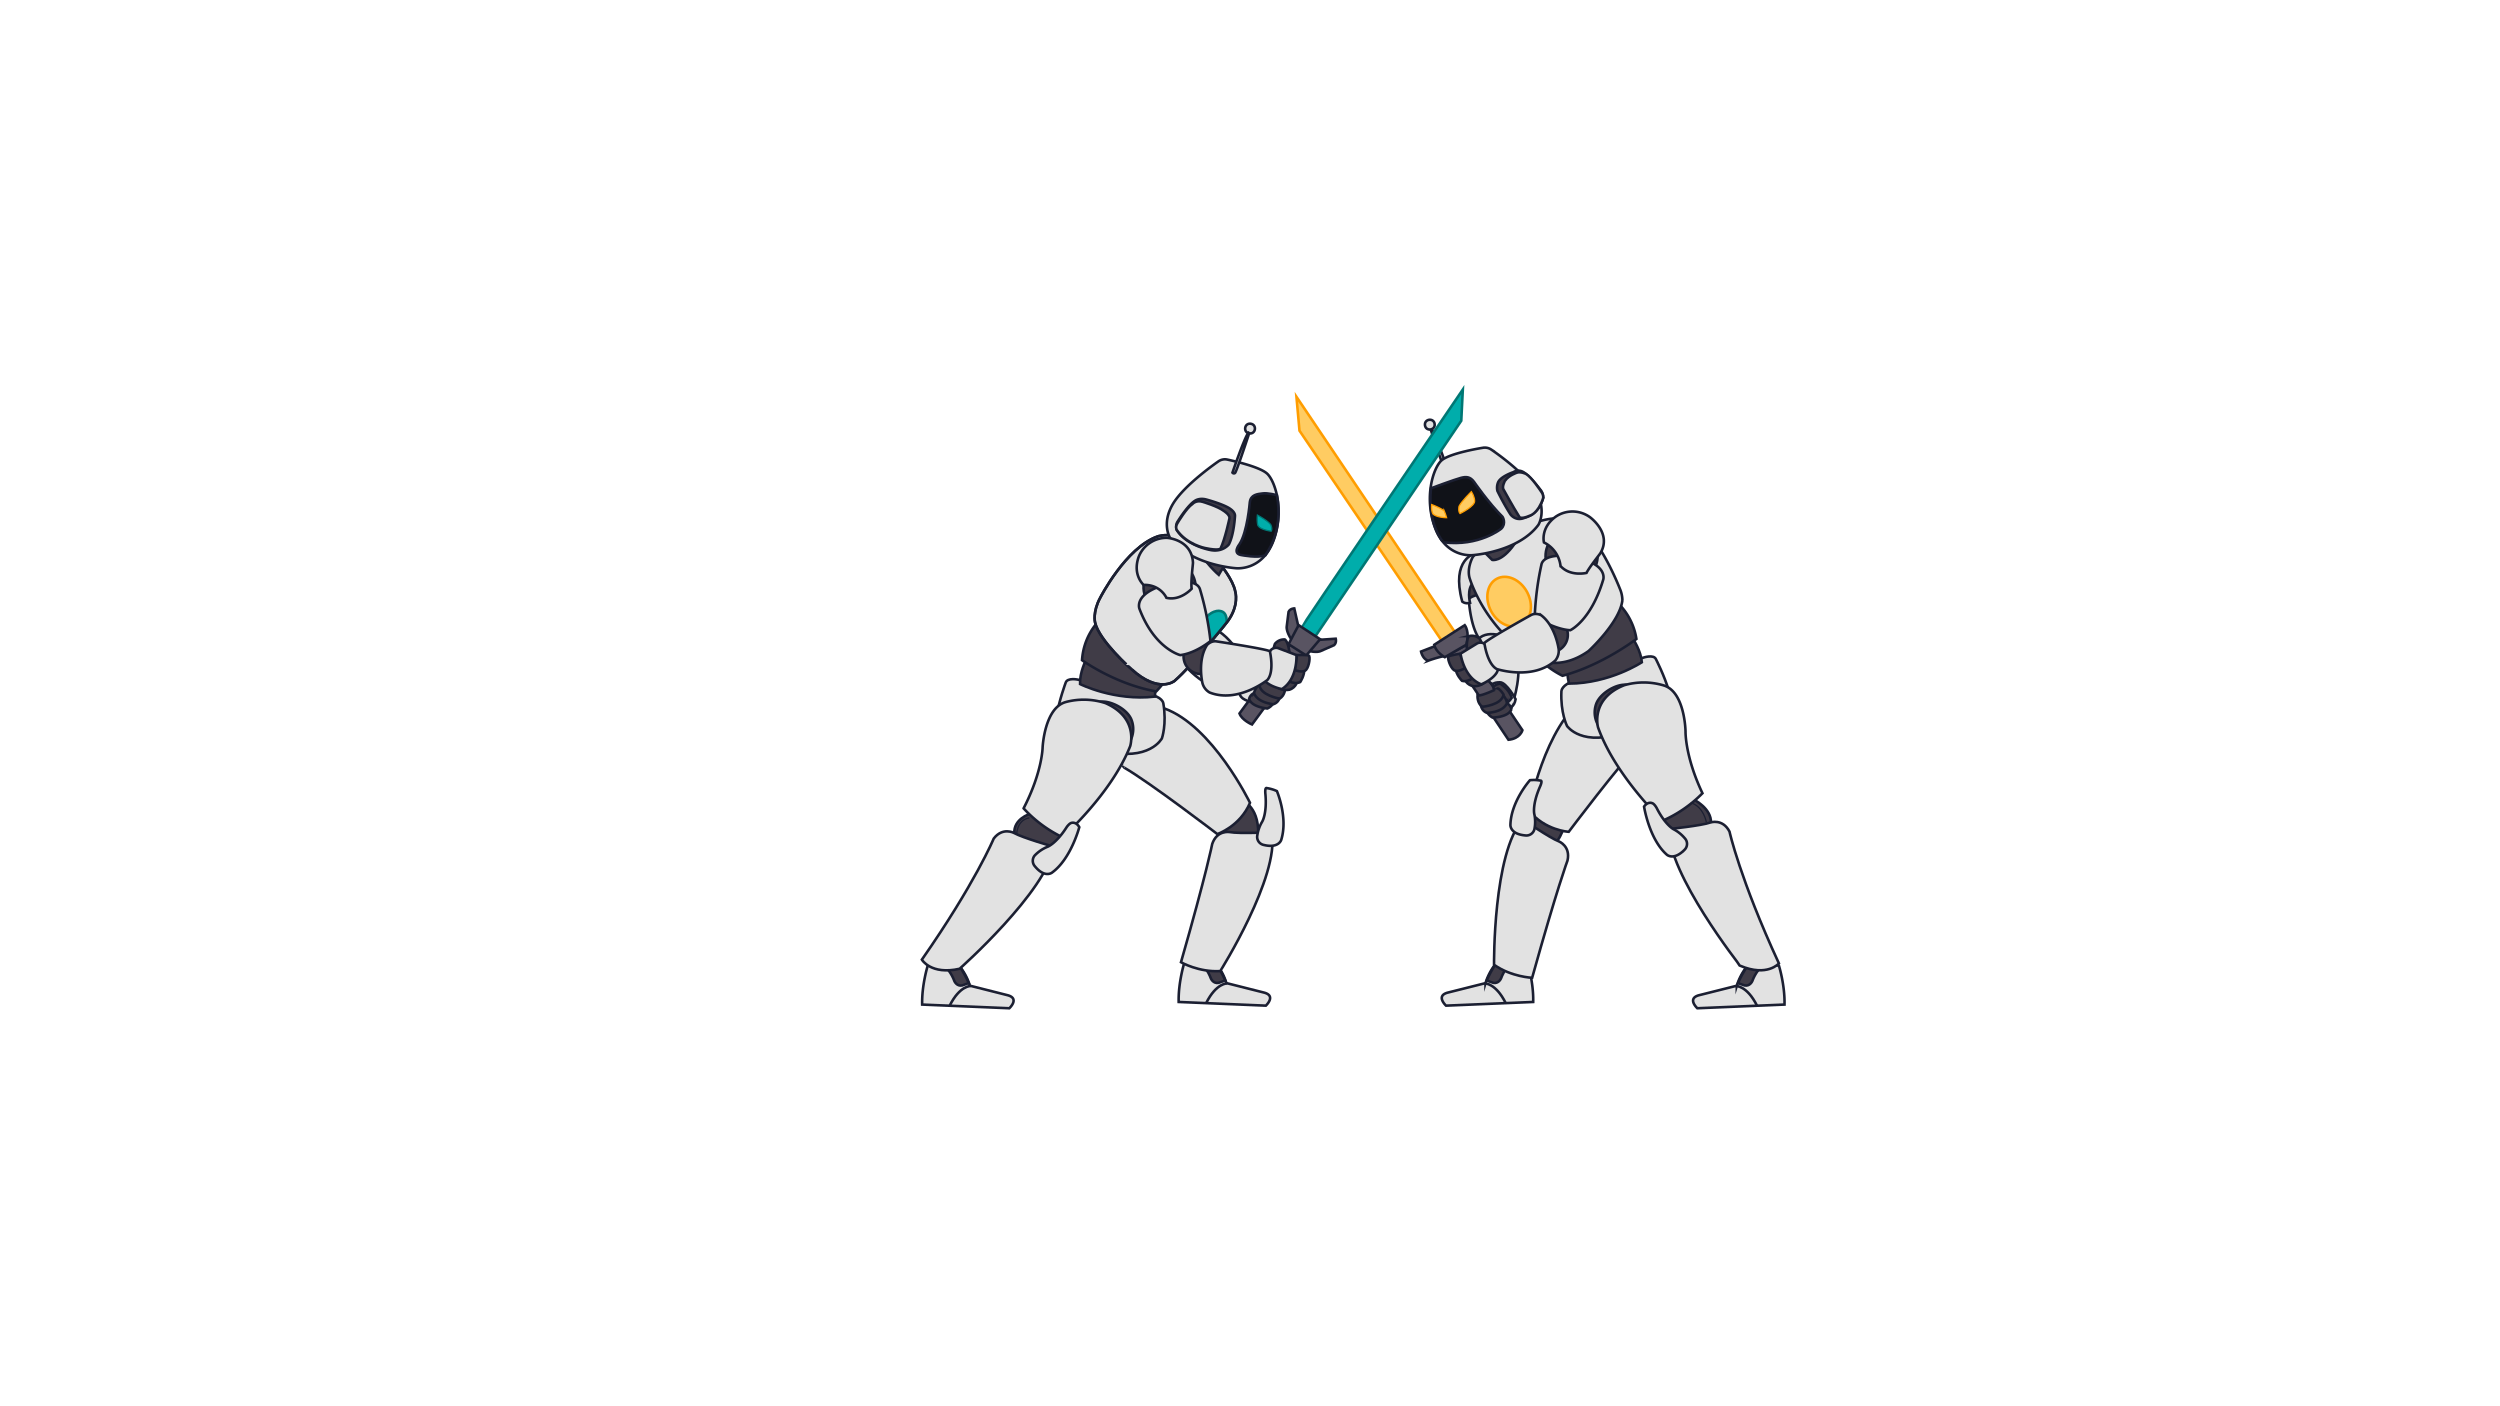 <svg xmlns="http://www.w3.org/2000/svg" viewBox="0 0 1920 1080"><defs><style>.cls-1{fill:#fff;}.cls-12,.cls-2{fill:#ffcc62;stroke:#ff9d00;}.cls-10,.cls-11,.cls-12,.cls-2,.cls-3,.cls-4,.cls-5,.cls-6,.cls-7,.cls-9{stroke-miterlimit:10;}.cls-10,.cls-2,.cls-3,.cls-4,.cls-5,.cls-6,.cls-7{stroke-width:2px;}.cls-3{fill:#595462;}.cls-10,.cls-3,.cls-4,.cls-6,.cls-7,.cls-9{stroke:#1b1f32;}.cls-4{fill:#e2e2e2;}.cls-11,.cls-5{fill:#00adab;stroke:#007774;}.cls-6,.cls-8{fill:#403c47;}.cls-7,.cls-9{fill:none;}.cls-10{fill:#101218;}</style></defs><title>AI_Loader_3</title><g id="Layer_31" data-name="Layer 31"><rect class="cls-1" width="1920" height="1080"/></g><g id="_3_-_1" data-name="3 - 1"><polygon class="cls-2" points="1118.13 486.63 995.66 304.7 998 330.76 1108.37 493.76 1118.13 486.63"/><path class="cls-3" d="M1125.52,495.62c-.47-.21,43.72,65.19,43.72,65.19s-1.72,6.48-10.74,7.33l-44.39-66.37,11.4-6.14"/><path class="cls-3" d="M1102.7,496l-11.34,4.39s1.22,5.88,5.54,7a94.42,94.42,0,0,1,13.51-3.82S1105.43,494.37,1102.7,496Z"/><path class="cls-3" d="M1124.94,480.11s4.16,5.27,1.09,15.09l-16.41,9.53s-6.89-3.68-8.11-9.55Z"/></g><g id="_3" data-name="3"><path class="cls-4" d="M1111.57,360s-9.21-27-12.26-30.71l-.6.36s9.76,29.73,10.88,30.6A1.39,1.39,0,0,0,1111.57,360Z"/><circle class="cls-4" cx="1098.09" cy="326.14" r="3.75" transform="translate(-31.59 136.43) rotate(-7.01)"/><path class="cls-3" d="M1002.29,501.37c-1,.95-40.77,55.05-40.77,55.05s-7.84-3.39-9.59-8.48l39.73-54.1Z"/><path class="cls-3" d="M1008.78,491.68l17.08-1.16s.85,3-1.25,4.94l-10.24,4.5s-3.1,1.85-11-.54Z"/><path class="cls-3" d="M997.78,483.93,994,467.24s-3.16.06-4.38,2.61l-1.39,11.09s-.89,3.49,3.66,10.37Z"/><path class="cls-5" d="M998.14,484.14c0-1,125.31-185,125.31-185l-1.19,24L1008.82,490.68Z"/><polygon class="cls-3" points="997.33 480.1 1013.82 490.93 1003.19 503.42 989.6 494.74 997.33 480.1"/><path class="cls-4" d="M1173.23,739.66s4.63,14.82,4.27,29.85l-66.94,2.83s-8.33-7.65,1.58-10.08l28.72-7.22a43.59,43.59,0,0,1,11.23-18.49Z"/><path class="cls-6" d="M1166.07,736s-8.87,3.38-13.35,15.58c0,0-1.83,4.08-5.87,3.25l-5.08-1.79s8.19-19.36,16.14-20.7Z"/><path class="cls-7" d="M1140.09,755.24s8.51-.52,16.31,15.16"/><path class="cls-6" d="M1186.8,619.59s-15.3-.21-21.52,24c0,0,22.63,8.94,28.77,4.13s9.71-21.44,9.71-21.44Z"/><path class="cls-4" d="M1258.68,550.52c-17.29-22.31-40.52-15.74-40.52-15.74-32.34,22.79-44,87.63-44,87.63,12.24,15.43,30.62,16.42,30.62,16.42s39.09-51.93,55.32-68.51C1260.05,570.32,1265.67,559.53,1258.68,550.52Z"/><path class="cls-4" d="M1169.51,629.31s20.6,14.17,27.71,16.88c0,0,9.16,3.63,6.61,14.74,0,0-7.93,21.14-27.14,90,0,0-15.87-.56-29.26-10C1147.43,740.9,1146.55,655.27,1169.51,629.31Z"/><path class="cls-4" d="M1175,599.19s-14.62,16.35-15,34.45c0,0-.38,7.06,11.75,8a6.3,6.3,0,0,0,6.62-4.6,28.34,28.34,0,0,0-.06-12s-1.61-6.89,4.22-20.45c0,0,2.55-5.24.56-5.07A27.67,27.67,0,0,0,1175,599.19Z"/><path class="cls-4" d="M1271.72,506.17s6.66,12.95,10,24.52c0,0,1.56,18-32.57,31s-45.69-4.15-45.69-4.15-5.09-10.2-4.3-26.67c0,0,0-5.1,10.6-8.23L1262.31,505S1270,502.45,1271.72,506.17Z"/><path class="cls-6" d="M1254.26,490.92s5.91,8.66,6.69,17.68c0,0-24.4,16.26-56,16.43,0,0-1.51-6.8-1.31-10.92Z"/><path class="cls-6" d="M1243.26,463.84a49,49,0,0,1,13.51,26.88s-25.91,20-56.76,28.28c0,0-17.11-8.22-20-18Z"/><path class="cls-6" d="M1300.67,614s14,6.85,13.33,18l-25.27,13s-16.9-13-14-24Z"/><path class="cls-4" d="M1366.23,741.66s4.63,14.82,4.27,29.85l-66.94,2.83s-8.33-7.65,1.58-10.08l28.72-7.22a43.59,43.59,0,0,1,11.23-18.49Z"/><path class="cls-6" d="M1359.07,738s-8.87,3.38-13.35,15.58c0,0-1.83,4.08-5.87,3.25l-5.08-1.79s8.19-19.36,16.14-20.7Z"/><path class="cls-7" d="M1333.09,757.24s8.51-.52,16.31,15.16"/><path class="cls-6" d="M1228.44,558.57a19.47,19.47,0,0,1-2.59-17.92c3.67-10.13,21.39-18.72,27.59-12.92Z"/><path class="cls-4" d="M1281.63,636.72s24.87-2.53,32.05-5.07c0,0,9.33-3.16,14.58,7,0,0,8,36.35,37.95,101.26,0,0-9,10.58-29.78,1.78C1336.43,741.66,1280.93,671.36,1281.63,636.72Z"/><path class="cls-4" d="M1276.86,630.32s-36.36-34.45-49.57-71.74c0,0-6.11-21.89,20.12-32.33a53.79,53.79,0,0,1,30.22.13l.61.2c15.89,5.34,16.25,35.35,16.25,35.35s-.41,19,13,47.29A98,98,0,0,1,1276.86,630.32Z"/><path class="cls-4" d="M1262.63,619.48s3.89,25,17.5,36.93c0,0,5.16,4.83,13.68-3.86a6.3,6.3,0,0,0,.73-8,28.34,28.34,0,0,0-9.26-7.7s-6.31-3.19-13-16.38c0,0-1.78-3.27-3.52-3.68C1268.8,616.76,1265.49,615.38,1262.63,619.48Z"/><path class="cls-8" d="M1135,441s-12,4-9,19c0,0,8,5,13,0Z"/><path class="cls-4" d="M1140,456c-1,0-9,1-12,4,0,0,1.11,22.52,9.05,31.76,0,0,12.95,5.24,20.95,1.24,0,0,3-27-2-34A52.41,52.41,0,0,0,1140,456Z"/><path class="cls-4" d="M1163,535.78s9-28.78-3-44.78c0,0-16-9-25,0,0,0,2.45,27.9,9.73,33.45Z"/><path class="cls-4" d="M1133,425s-19,4-10,37c0,0,2,2,6,1,0,0-3-11,3-16C1132,447,1137,432,1133,425Z"/><path class="cls-4" d="M1159,544s4-1,5-7c0,0-7-13-12-13s-5.78,1.68-5.78,1.68Z"/><path class="cls-6" d="M1147,528s0-2,5-3c0,0,7,4,9,11,0,0-2,3-4,4C1157,540,1147,531,1147,528Z"/><path class="cls-4" d="M1175,403s-37,15-44,25c0,0-5,9-2,17,0,0,12,39,49,60,0,0,18,12,42-5,0,0,24-22,26-39a23.13,23.13,0,0,0-2-9s-17-44-36-52C1208,400,1196,394,1175,403Z"/><path class="cls-6" d="M1140,424l6,6s7,2,17-12Z"/><path class="cls-4" d="M960,517s-10-25-27-34c0,0-21,2-26,24,0,0,15,23,42,25Z"/><path class="cls-4" d="M963,539s-9,0-11-6,14-15,14-15l12,4Z"/><path class="cls-4" d="M909.49,739.66s-4.63,14.82-4.27,29.85l66.94,2.83s8.33-7.65-1.58-10.08L941.87,755a43.59,43.59,0,0,0-11.23-18.49Z"/><path class="cls-6" d="M916.66,736s8.87,3.38,13.35,15.58c0,0,1.83,4.08,5.87,3.25L941,753s-8.19-19.36-16.14-20.7Z"/><path class="cls-7" d="M942.64,755.24s-8.51-.52-16.31,15.16"/><path class="cls-6" d="M954.06,614.76s14.44,5.06,11.95,30c0,0-24.32.62-28.44-6s-1.75-23.47-1.75-23.47Z"/><path class="cls-4" d="M859.21,570.05C869.87,543.91,894,544,894,544c37.27,13.26,66,72.56,66,72.56-7.64,18.16-25.08,24-25.08,24s-51.61-39.52-71.69-51.12C863.21,589.49,854.9,580.61,859.21,570.05Z"/><path class="cls-4" d="M976.79,639.15s-25,1.29-32.45-.12c0,0-9.7-1.7-13.35,9.1,0,0-4.31,22.17-24,90.88,0,0,13.81,7.83,30.18,6.78C937.18,745.78,982.76,673.29,976.79,639.15Z"/><path class="cls-4" d="M980.66,607.57S989.34,627.71,984,645c0,0-1.88,6.82-13.68,3.86a6.3,6.3,0,0,1-4.82-6.46,28.34,28.34,0,0,1,3.88-11.4s3.71-6,2.49-20.73c0,0-.75-5.78,1.08-5A27.67,27.67,0,0,1,980.66,607.57Z"/><path class="cls-4" d="M818.47,524.22s-5.07,13.65-7,25.54c0,0,.6,18.1,36,26.87s44.87-9.56,44.87-9.56,3.84-10.73,1.09-27c0,0-.61-5.06-11.5-6.91l-54.29-11.23S819.78,520.31,818.47,524.22Z"/><path class="cls-6" d="M834,507s-4.84,9.3-4.53,18.35c0,0,26.16,13.24,57.53,9.65,0,0,.69-6.93,0-11Z"/><path class="cls-6" d="M842,479a49,49,0,0,0-11,28s25.52,18.52,57,24c0,0,12.83-13.22,14.82-23.22Z"/><path class="cls-4" d="M841,478s-2-8,4-19c0,0,19.56-38.31,44-47,0,0,21-8,47.35,20.41.68.73,10.75,12.86,12.35,21.94,0,0,3.25,10.27-5.7,22.64,0,0-26,33-41,46,0,0-12,10-33-9C869,514,844,492,841,478Z"/><path class="cls-5" d="M942,478s1-8-5-8.76c0,0-7.45-2-15,10.76,0,0-8,15,.66,20.6C922.66,500.6,938,484,942,478Z"/><path class="cls-7" d="M841,478s-2-8,4-19c0,0,19.56-38.31,44-47,0,0,21-8,47.35,20.41.68.73,10.75,12.86,12.35,21.94,0,0,3.25,10.27-5.7,22.64,0,0-26,33-41,46,0,0-12,10-33-9C869,514,844,492,841,478Z"/><path class="cls-6" d="M791.06,625S778.3,628.89,779,640l24,16s16.9-13,14-24Z"/><path class="cls-9" d="M780.75,642s-.48-12.16,9.82-13.88"/><circle class="cls-6" cx="922.45" cy="504.15" r="13.5" transform="translate(325.72 1369.59) rotate(-84.07)"/><path class="cls-9" d="M932.36,504.66s2.71-4.65-7.82-11.65"/><path class="cls-4" d="M712.49,741.66s-4.63,14.82-4.27,29.85l66.94,2.83s8.33-7.65-1.58-10.08L744.87,757a43.59,43.59,0,0,0-11.23-18.49Z"/><path class="cls-6" d="M719.66,738s8.87,3.38,13.35,15.58c0,0,1.83,4.08,5.87,3.25L744,755s-8.19-19.36-16.14-20.7Z"/><path class="cls-7" d="M745.64,757.24s-8.51-.52-16.31,15.16"/><path class="cls-6" d="M978.09,539.83a10.76,10.76,0,0,1-4.75,4.3s-12-.93-14-7.34a6.46,6.46,0,0,1,3.76-4.46S969.87,540.53,978.09,539.83Z"/><path class="cls-6" d="M982.84,535.54a7.1,7.1,0,0,1-4.91,5.28s-12-.93-14.83-8.48a10.82,10.82,0,0,1,4.08-6.43S976.59,536.55,982.84,535.54Z"/><path class="cls-6" d="M987.08,528.12s0,6.08-4.4,8.4c0,0-14.81-2.4-15.5-10.62,0,0,2.61-3.63,4.75-4.3C971.92,521.61,984,528.63,987.08,528.12Z"/><path class="cls-6" d="M966.18,511.87s-4.75,4.3-6.54,9.07a7.27,7.27,0,0,0,4.14,5.74s5.26-1.17,10.32-7.44c0,0-6.78-8.19-7.92-7.36"/><path class="cls-6" d="M978.49,524.78s2.91,6.45,11.83,4.91c0,0,6.72-1.94,5.74-8.95,0,0-10.72-1.06-12.23-2.71Z"/><path class="cls-6" d="M986.56,521.24s6.48,5.22,12,2.59c0,0,3.67-5.32,3.11-10.84h0s-9,1.1-10.57-.54h0l-4.51,8.79"/><path class="cls-6" d="M995.68,503.09s8.24-.3,9.48.38.36,8.14-2,10.89-8.82.31-8.82.31l1.56-10.74"/><path class="cls-6" d="M867.21,570.41a19.47,19.47,0,0,0,1.61-18c-4.22-9.91-22.39-17.52-28.26-11.39Z"/><path class="cls-4" d="M809.42,650.35s-24-6.87-30.66-10.63c0,0-8.63-4.75-15.58,4.29,0,0-14.31,34.37-55.19,93,0,0,7,12,29,7C737,744,804,684.58,809.42,650.35Z"/><path class="cls-4" d="M816,643s37.52-33.19,52-70c0,0,6.85-21.66-19-33a53.79,53.79,0,0,0-30.21-.91l-.61.18C802.12,544.06,800.73,574,800.73,574s-.25,19-14.61,46.81A98,98,0,0,0,816,643Z"/><path class="cls-4" d="M828.9,635.26s-6.35,24.46-21.07,35c0,0-5.62,4.3-13.23-5.19a6.3,6.3,0,0,1,.07-8.06,28.34,28.34,0,0,1,10-6.74s6.59-2.55,14.51-15c0,0,2.1-3.08,3.87-3.32C823,631.95,826.45,630.9,828.9,635.26Z"/><circle class="cls-4" cx="960.01" cy="329.14" r="3.75" transform="translate(516.19 1241.81) rotate(-82.99)"/><path class="cls-6" d="M940,435.5c-.92.38-4,6-4,6s-11.83-10.25-16.43-21.34Z"/><path class="cls-4" d="M942.23,352.89s24.57,5,30.91,10.85,13.58,28.87,4.69,52-28.73,20.65-28.73,20.65-35-2.29-50.53-23.34c0,0-6.72-10.9,2.18-25.93S936,354.15,936,354.15A8.76,8.76,0,0,1,942.23,352.89Z"/><path class="cls-10" d="M980.67,380.29s-6.83-1.85-10.92-1.34-9.18.89-9.91,6.84c0,0-1.81,23-8,32.27,0,0-5.94,7.33,2,8.31,0,0,12.14,2.38,17.79.11C971.63,426.47,986.19,409.18,980.67,380.29Z"/><path class="cls-11" d="M965.69,395.58s7.57,4,10.19,7.3c0,0,1.62,3.22.38,5.08,0,0-9.93-1.22-10.43-5.31A24.42,24.42,0,0,1,965.69,395.58Z"/><path class="cls-6" d="M948.45,396.48s-.72,14-4.67,21.59c0,0-4.82,6.46-14.63,4.25,0,0-17.74-3.19-25.33-15.2a7.2,7.2,0,0,1,.85-6.95s7.54-12.17,13-15.53c0,0,3.34-2.61,9.18-.89,0,0,13.65,3.69,18.25,7.28C945.09,391,948.82,393.5,948.45,396.48Z"/><path class="cls-4" d="M944.24,398s-3.4,16.27-6.9,23.33c0,0-1.24,1.86-12-.47,0,0-13.77-2.7-21.49-13.72,0,0-1.61-2.15.58-5.62,0,0,6.66-11.35,11.44-14.51,0,0,2.71-3.17,7.78-1.61,0,0,11.67,3.45,16.26,7C939.89,392.4,944.58,395.21,944.24,398Z"/><path class="cls-4" d="M946.53,363s9.21-27,12.26-30.71l.6.36s-9.76,29.73-10.88,30.6A1.39,1.39,0,0,1,946.53,363Z"/><circle class="cls-6" cx="897.94" cy="447.71" r="20" transform="matrix(0.99, -0.15, 0.15, 0.99, -57.86, 142.46)"/><path class="cls-4" d="M921.71,453a224.18,224.18,0,0,1,7.94,39.33s-11.29,9.39-23.2,10.79c0,0-19.69-4.74-31.36-35.59,0,0-5.6-13.44,26.82-20.26C901.91,447.27,919.67,444.18,921.71,453Z"/><path class="cls-6" d="M990.24,500.6s-.92-7.75-3.55-9.5a9.13,9.13,0,0,0-7.53,3.36s-2.92,7.56.16,11.49Z"/><path class="cls-4" d="M981.65,497.78l14,5.31s1.16,18.4-11.18,26.13c0,0-8.8-1.62-13.35-6.55a12.13,12.13,0,0,1-2.35-4.53c-1.42-4.9,5-15,7.08-18.7A5.64,5.64,0,0,1,981.65,497.78Z"/><path class="cls-4" d="M934.15,492.58s37.06,5.59,41.09,7.55c0,0,3.72,15.57-1.89,22.09,0,0-22.67,18.18-44.37,9.62a11.68,11.68,0,0,1-5.48-7.14s-4.15-17.31,3.5-29.32C927,495.38,929.94,492,934.15,492.58Z"/><path class="cls-4" d="M896.2,413.06s19,1,20,19.07c.06,1-1.78,14.93-1,20,0,0-8.51,9.57-19.39,7,0,0-4.47-10.25-17.51-9.93,0,0-8.62-7.46-3.9-21.23A22.9,22.9,0,0,1,896.2,413.06Z"/><path class="cls-4" d="M1138.87,343.89s-25.57,4-31.91,9.85-13.58,28.87-4.69,52S1131,426.35,1131,426.35s35-2.29,50.53-23.34c0,0,6.72-10.9-2.18-25.93s-34.28-31.94-34.28-31.94A8.76,8.76,0,0,0,1138.87,343.89Z"/><path class="cls-10" d="M1099,375s19-7,23-8,7-1,10,3c0,0,11,16,22,27,0,0,3,5-1,9,0,0-17,14-44.54,10.47C1108.46,416.47,1096,403,1099,375Z"/><path class="cls-12" d="M1130,377.58s-7.61,7.44-9.46,11.26c0,0-.82,4,.78,5.57,0,0,11.58-5.66,11.21-9.77C1132.53,384.64,1132.59,381.64,1130,377.58Z"/><path class="cls-6" d="M1150,377a188.83,188.83,0,0,0,10,18s4,5.84,11.22,2.54c0,0,10.3-2.17,13.85-14.78a8.85,8.85,0,0,0-2.07-6.69s-8.38-11-13.34-13.66a7.18,7.18,0,0,0-7.39.2s-10.27,3.39-11.88,8.22A10.82,10.82,0,0,0,1150,377Z"/><path class="cls-4" d="M1154.46,375.51s7.95,14.5,12.12,21c0,0,.4,3,8.42-.5,0,0,6.23-1.58,10.07-13.24,0,0,.83-2.28-1.59-5.43,0,0-7.09-10.8-11.48-13.34,0,0-4-2-7-1,0,0-6.11,2-9,6C1156,369,1153.64,372.85,1154.46,375.51Z"/><path class="cls-12" d="M1099.5,387.5s6.22,2.25,9.62,4.79a41.32,41.32,0,0,1,1.87,5.31s-6.93,0-10.23-2.63C1100.75,395,1099.15,393.57,1099.5,387.5Z"/><ellipse class="cls-2" cx="1159" cy="462" rx="15.64" ry="20" transform="translate(-80.06 608.46) rotate(-28.47)"/><circle class="cls-6" cx="1207.06" cy="427.02" r="20" transform="translate(683.71 1595.55) rotate(-85.36)"/><path class="cls-6" d="M1142.68,520.05s-1.64,6.88-10.69,7c0,0-7-.64-7.32-7.71,0,0,10.33-3.06,11.5-5Z"/><path class="cls-6" d="M1134.09,518.09s-5.38,6.34-11.26,4.8c0,0-4.6-4.53-5.1-10.06h0s9.1-.62,10.28-2.52h0l6.09,7.78"/><path class="cls-6" d="M1121.71,502s-8.15,1.26-9.24,2.16,1.18,8.06,4,10.33,8.72-1.36,8.72-1.36l-3.55-10.26"/><path class="cls-6" d="M1126.58,498.52s-.56-7.79,1.7-10a9.13,9.13,0,0,1,8,1.88s4.29,6.87,2,11.32Z"/><path class="cls-4" d="M1134.49,494.13,1121.71,502s2.33,18.29,15.9,23.56c0,0,8.33-3.25,11.87-8.95a12.13,12.13,0,0,0,1.46-4.89c.47-5.08-7.77-13.77-10.48-17A5.64,5.64,0,0,0,1134.49,494.13Z"/><circle class="cls-6" cx="1190.59" cy="487.53" r="13.5" transform="translate(582.68 1621.4) rotate(-84.07)"/><path class="cls-4" d="M1183.74,434a224.18,224.18,0,0,0-5.07,39.8S1194,483.47,1206,484c0,0,15.88-7.25,25.29-38.87,0,0,4.62-13.81-28.22-18.27C1203.08,426.86,1185.14,425.07,1183.74,434Z"/><path class="cls-4" d="M1221,397.13s17.39,12.4,8,27.87c-.52.85-8.3,10.48-10.57,15,0,0-12.44,3-19.93-5.28a23,23,0,0,0-12.75-18.12s-2.85-11,8.87-19.68A22.9,22.9,0,0,1,1221,397.13Z"/><path class="cls-4" d="M1175.85,472.36s-32.76,18.21-35.84,21.45c0,0,2,15.89,9.5,20,0,0,27.6,9.09,44.93-6.52a11.68,11.68,0,0,0,2.63-8.61s-2.17-17.67-13.54-26.24C1183.53,472.48,1179.6,470.37,1175.85,472.36Z"/><path class="cls-6" d="M1141.83,546.45a10.76,10.76,0,0,0,4.42,4.63s12,0,14.51-6.29a6.46,6.46,0,0,0-3.42-4.72S1150,547.75,1141.83,546.45Z"/><path class="cls-6" d="M1137.41,541.82a7.1,7.1,0,0,0,4.51,5.63s12,0,15.42-7.37a10.82,10.82,0,0,0-3.6-6.71S1143.56,543.29,1137.41,541.82Z"/><path class="cls-6" d="M1134.73,534.11s-.47,6.06,3.77,8.7c0,0,14.94-1.3,16.24-9.45,0,0-2.34-3.81-4.42-4.63C1150.32,528.73,1137.8,534.85,1134.73,534.11Z"/><path class="cls-9" d="M1310.5,631.5s-2-12-12-15"/></g></svg>
